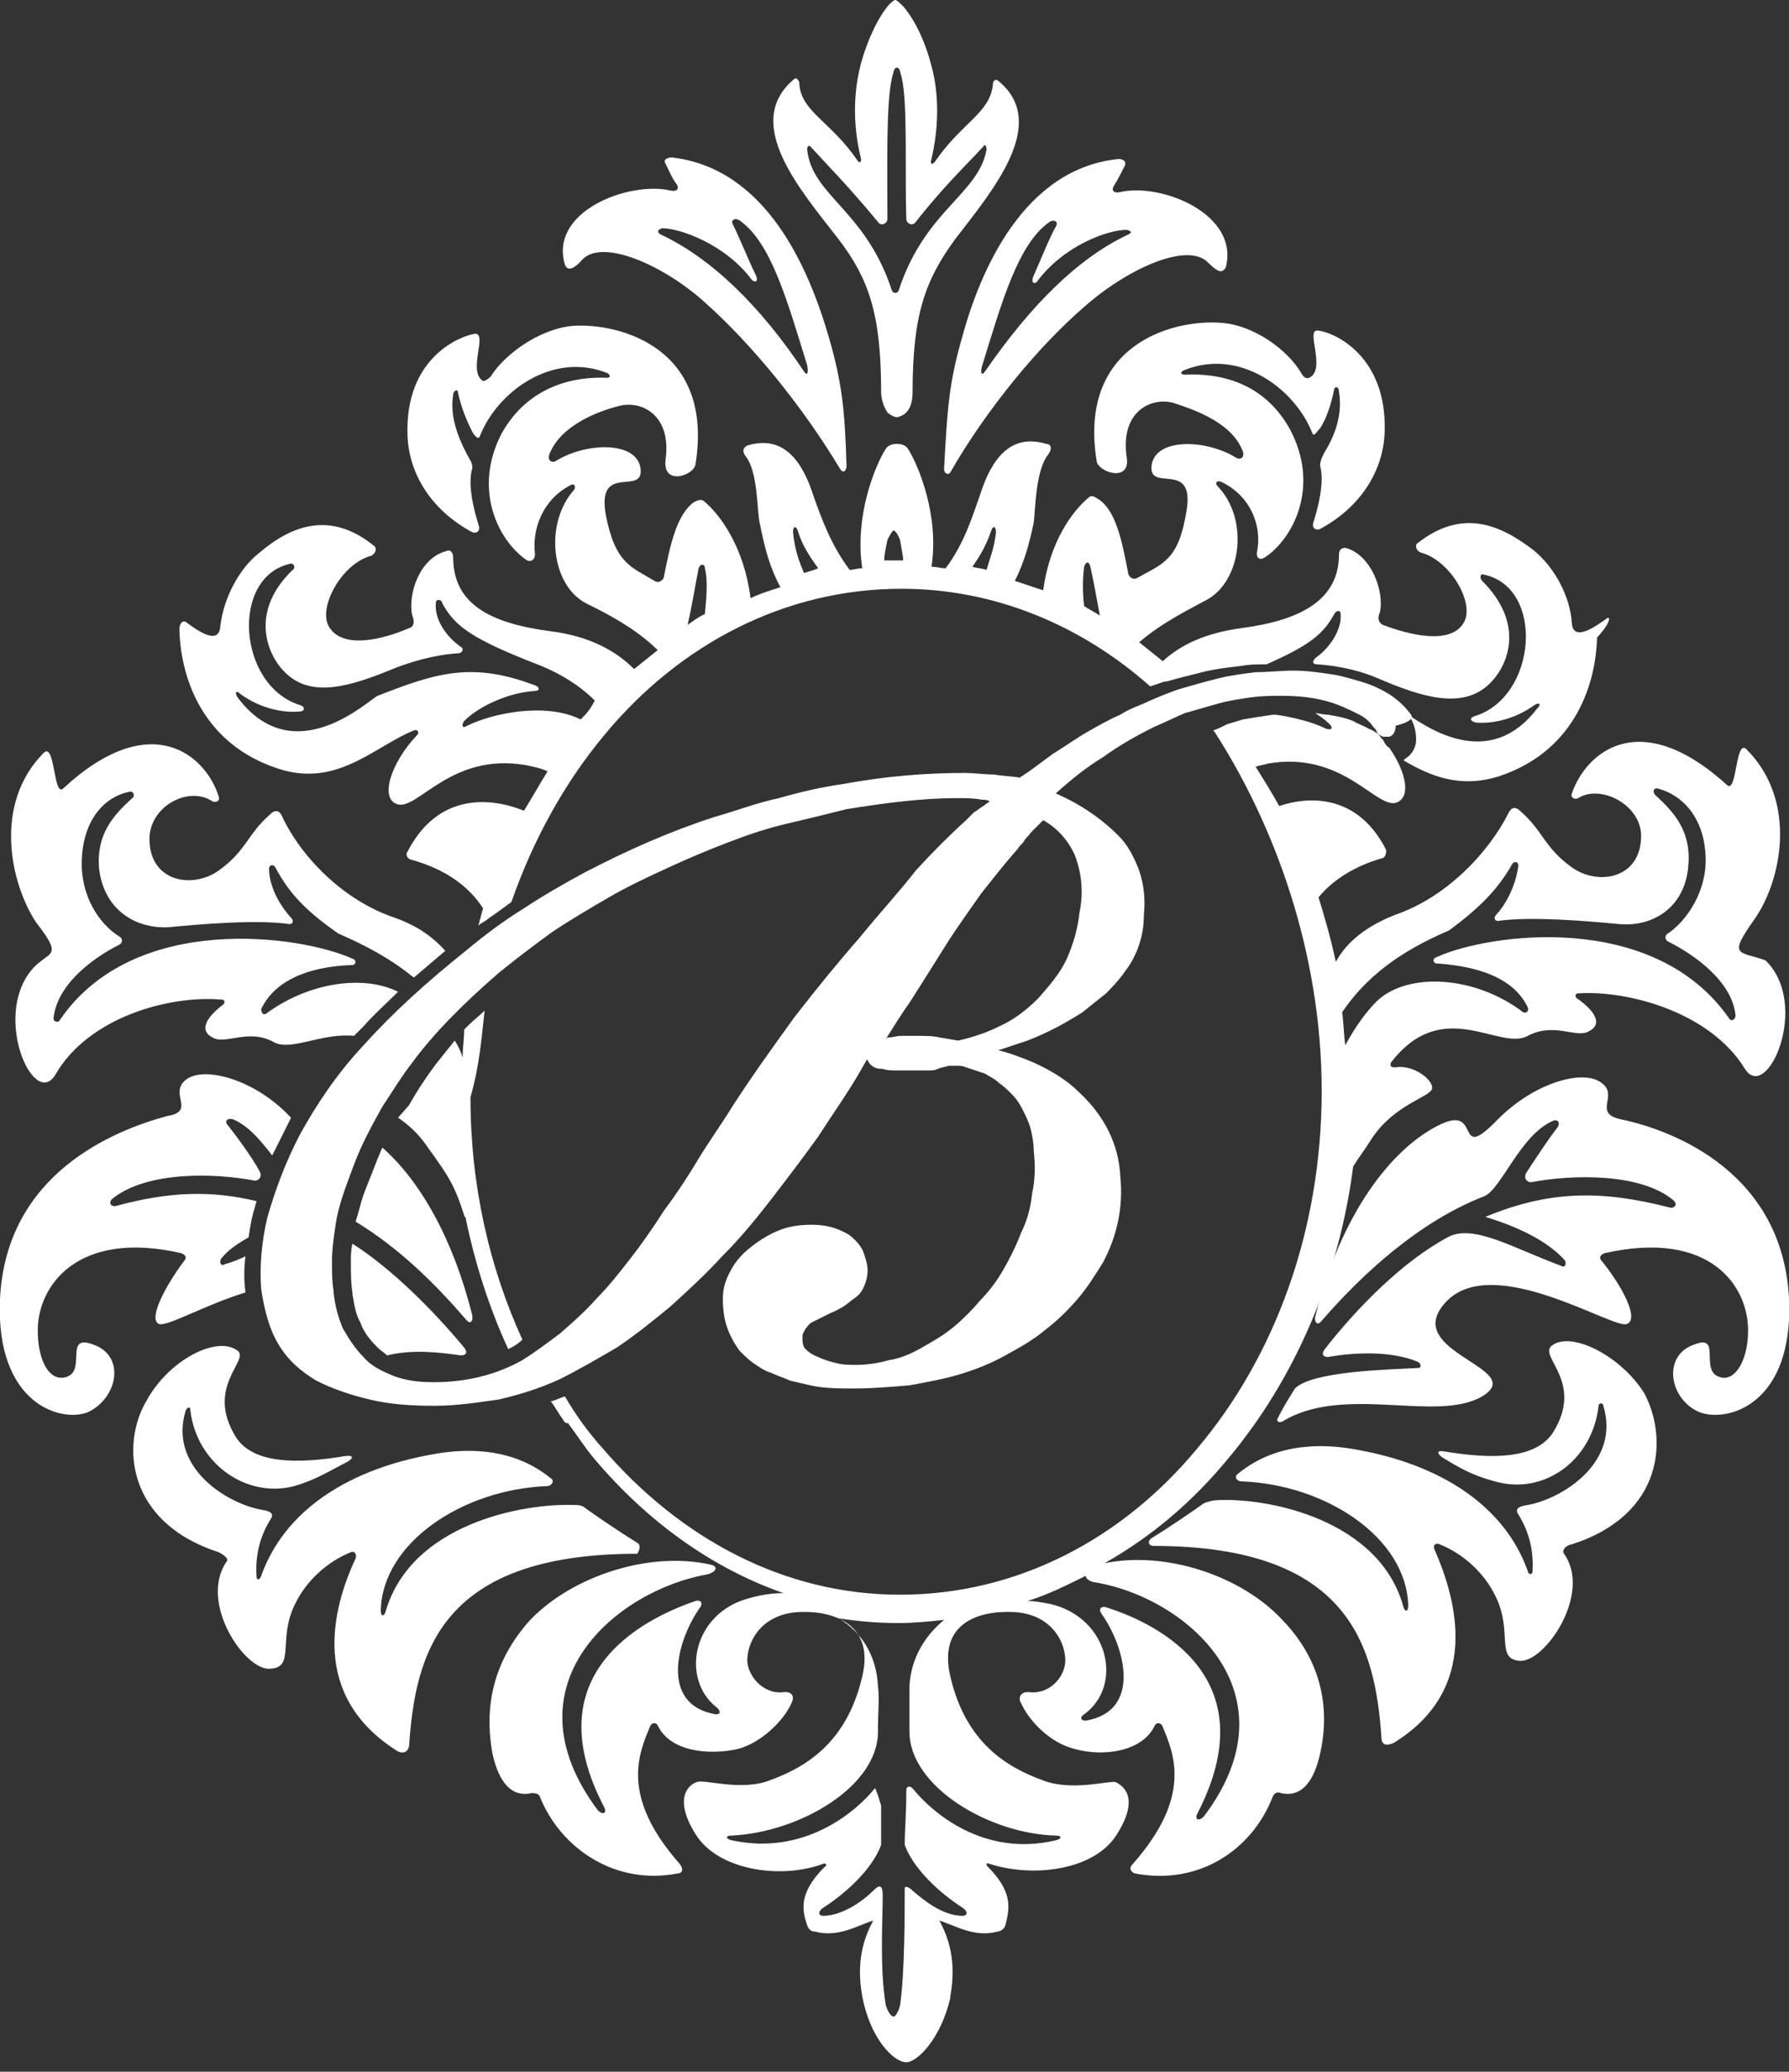 <svg xmlns="http://www.w3.org/2000/svg" viewBox="0 0 113.7 131.6"><rect x="0" y="0" width="113.7" height="131.6" fill="#333333" stroke="none"/><path fill="#FFF" d="M52.7 21.5c-1.3-4.5-4-10.8-10-11.5-.2 0-.6.1-.4.4.2.4.4.9.7 1.3.2.3 0 .5-.4.4-2.6-.6-7.7 1.3-6.7 4.7.1.3.4.5 1.1-.3 1.3-1.4 5.3.4 7.9 2.8 2.9 2.6 6.1 6.5 8.5 10.5.2.3.4.1.4-.2-.1-3.6-.3-5.3-1.1-8.1zm-1.6 2.1c-2.8-4.2-5.9-7.2-9.1-8.7-.2-.1-.3-.3.1-.4 1.1 0 4 1 5.7 3.3.3.2.4 0 .2-.4-.4-.8-1-2.3-1.4-3.1-.2-.3.1-.5.4-.3 2 1.4 3 5 4.3 9.2.1.5 0 .7-.2.4zM71.2 12.2c-.4.1-.6-.1-.4-.4.3-.5.5-.9.7-1.3.1-.3-.2-.4-.4-.4-6 .6-8.8 7-10 11.5-.8 2.8-.9 4.5-1.1 8.2 0 .3.3.4.4.2 2.3-4 5.6-8 8.5-10.5 2.7-2.4 6.6-4.2 7.9-2.8.7.7.9.6 1.1.3.9-3.4-4.1-5.4-6.7-4.8zm.5 2.7c-3.2 1.5-6.2 4.5-9.1 8.7-.2.3-.3.1-.2-.3 1.3-4.2 2.3-7.8 4.3-9.2.3-.2.6 0 .4.3-.4.7-1 2.2-1.4 3.1-.2.4 0 .6.2.4 1.7-2.3 4.5-3.3 5.7-3.3.4.1.3.2.1.3zM89.6 45.3c-.3-.4-.7-.8-1.3-1.2-.5-.3-1.1-.6-1.8-.8-.7-.2-1.3-.4-2.1-.5-.7-.1-1.4-.2-2.2-.2-.8 0-1.6.1-2.4.1-.8.1-1.6.2-2.4.4-.8.2-1.5.4-2.2.6-.7.2-1.4.5-2.1.8-.6.3-1.3.5-1.9.9-.7.3-1.4.7-2.1 1.1-.7.4-1.4.9-2.2 1.4-.7.5-1.3 1-2.1 1.5-.5-.1-1.1-.1-1.6-.2-.6 0-1.3-.1-1.9-.1-2.4 0-5 .2-7.7.7-1.4.2-2.7.5-4.1.9-1.4.3-2.7.8-4.1 1.2-2.8.9-5.5 2.1-8.2 3.5-1.3.7-2.7 1.5-3.9 2.3-1.3.8-2.5 1.7-3.7 2.7-2.5 2-4.7 4-6.4 5.9-1.8 1.9-3.1 3.9-4.1 5.7-1 1.9-1.6 3.6-2.1 5.3-.4 1.7-.5 3.2-.4 4.6.2 1.3.5 2.5 1.1 3.5.6 1 1.4 1.7 2.4 2.3 1 .5 2.1.9 3.4 1.2 1.2.3 2.6.4 4.1.4 1.4 0 2.7-.2 4.1-.4 1.3-.3 2.6-.7 3.9-1.3 1.2-.6 2.4-1.3 3.6-2 1.2-.8 2.3-1.7 3.4-2.6 1.1-1 2.2-2 3.3-3.2 1.1-1.1 2.1-2.3 3.1-3.6s2-2.6 3-4c.9-1.4 1.9-2.8 2.7-4.2l.4-.7c.1.1.1.2.2.3.2.2.4.3.8.3.3.1.6.1.9.1h2.1c.1 0 .3 0 .5-.1s.4-.1.7-.2h.6c.3 0 .5.1.8.2l.9.3c.3.2.6.3.9.6.3.2.6.5.8.7.3.3.5.6.7 1 .2.4.4.8.5 1.2.1.4.2.9.2 1.4.1.9.1 1.8-.1 2.7-.1.9-.3 1.7-.7 2.5-.3.8-.7 1.6-1.1 2.3-.4.7-.9 1.4-1.5 2-.5.6-1.1 1.2-1.7 1.7-.6.5-1.3.9-2 1.3s-1.4.7-2.1.8c-.7.2-1.4.3-2.1.3-.4 0-.8 0-1.2-.1-.4-.1-.8-.2-1.2-.4-.3-.1-.6-.3-.8-.5-.2-.2-.2-.5-.2-.8 0-.2.1-.3.2-.5.1-.1.2-.3.4-.4l.6-.3.6-.3c.3-.1.6-.3.8-.4.3-.2.5-.4.8-.6.3-.2.5-.6.6-.9.1-.3.2-.7.1-1.2-.1-.4-.2-.8-.4-1.1-.2-.3-.5-.6-.8-.8-.7-.4-1.4-.6-2.3-.6-.8 0-1.5.1-2.2.4-.7.3-1.3.7-1.9 1.2-.6.5-1 1.1-1.3 1.8-.3.7-.3 1.4-.2 2.2.1.9.5 1.7 1 2.4.3.3.6.6.9.8.3.2.7.5 1.1.6.4.2.8.3 1.2.5l1.3.3c.9.2 1.8.2 2.7.2h.1c1.2 0 2.3-.1 3.5-.2 1.1-.2 2.2-.4 3.2-.7 1-.3 2-.7 2.9-1.2.9-.5 1.8-1 2.5-1.6.8-.6 1.5-1.3 2.1-2 .6-.7 1.1-1.5 1.6-2.3.9-1.7 1.3-3.5 1.1-5.5-.1-2-1-3.8-2.6-5.3-.8-.8-1.8-1.4-2.9-1.9-.7-.3-1.5-.6-2.3-.8h.1l1.8-.6c1.3-.5 2.4-1.1 3.5-1.8l1.5-1.2s.9-.9 1.2-1.4c.4-.5.7-1.1.9-1.7.2-.6.3-1.2.3-1.9.1-1 0-1.9-.3-2.8-.3-.8-.7-1.6-1.3-2.2-1.1-1.1-2.4-2-4-2.7 1-.9 2-1.7 3-2.3 1.1-.8 2.2-1.4 3.2-1.9.7-.3 1.3-.6 2-.9l2.1-.6c.7-.2 1.4-.3 2.1-.4.7-.1 1.4-.1 2-.1 1.4 0 2.6.2 3.6.6.5.2.9.4 1.3.6.4.2.7.5.9.8.1.1.2.2.2.3.1.2.2.2.4.3h.4c.3-.1.4-.4.4-.7 1.2-.3 1.1-.6.9-.8zm-35 14.3c-1.4 1.6-2.7 3.2-4.1 5-1.3 1.8-2.6 3.6-3.9 5.6-.8 1.3-1.6 2.4-2.2 3.4-.6 1-1.3 2.1-2.2 3.3-.7 1.1-1.4 2.1-2.1 3-.7.9-1.4 1.8-2.2 2.6-.7.8-1.5 1.5-2.3 2.2-.8.6-1.6 1.2-2.4 1.7-1.6.9-3.5 1.4-5.6 1.4-1 0-1.8-.1-2.6-.4-.7-.3-1.4-.6-1.9-1.2-.5-.5-.9-1.1-1.3-1.8-.3-.7-.5-1.4-.6-2.3V82c-.1-.6-.1-1.2-.1-1.9s.1-1.4.2-2.1c.1-.8.3-1.5.6-2.4.3-.8.6-1.7 1-2.6.4-.9.9-1.8 1.4-2.7.6-.9 1.2-1.9 1.9-2.8 1.4-1.9 3.3-3.8 5.5-5.7 1.1-.9 2.3-1.8 3.4-2.6 1.2-.8 2.4-1.5 3.6-2.2 1.2-.7 2.5-1.3 3.8-1.9 1.3-.6 2.5-1.1 3.8-1.6 1.3-.5 2.5-.9 3.8-1.2 1.3-.3 2.5-.6 3.7-.9 2.5-.4 4.8-.7 7-.7.6 0 1.1 0 1.6.1.2 0 .3 0 .5.1-.1.1-.3.2-.4.3-.2.1-.4.3-.6.4l-.5.5c-1 .9-2.1 2-3.2 3.2-1 1.3-2.3 2.7-3.6 4.3zm13.7-5.3c.4 1 .6 2.3.3 3.7-.1 1-.4 2-.8 2.9-.4.9-1.1 1.7-1.8 2.5-.8.8-1.6 1.4-2.5 1.8-.8.4-1.7.7-2.6.9l-.6-.1-.6-.1c-.4-.1-.9-.1-1.6-.1h-.8c-.3 0-.6.1-.8.1-.1 0-.1 0-.2.1.5-.8 1-1.6 1.5-2.3.9-1.4 1.7-2.7 2.4-3.8.7-1.1 1.5-2.2 2.2-3.2.8-1 1.5-1.9 2.3-2.8.1-.2.3-.3.4-.5.1-.2.3-.3.4-.5l.5-.5.3-.3c.9.5 1.6 1.3 2 2.2zM63.4 5.1c-.2-.1-.3.1-.3.3-.2 1.8-2 2.4-3.7 4.9-.2.2-.3.1-.2-.2.7-3 .2-5.2 0-5.9-.4-1.6-1.1-3-1.8-3.8-.2-.2-.4-.4-.5-.4-.1 0-.3.2-.4.3-.7.8-1.4 2.3-1.8 3.8-.2.8-.7 3 0 5.9.1.3-.1.4-.2.2-1.7-2.5-3.6-3.1-3.7-4.9 0-.2-.2-.4-.3-.3-3.4 2.8.4 7.1 2.8 10.2 1.9 2.5 2.7 4.7 2.7 9.7 0 .5.2 1 .4 1.3.1.1.4.3.6.3.1 0 .4-.1.6-.3.3-.3.4-.8.4-1.3 0-4.9.8-7.1 2.7-9.7 2.3-3 6.1-7.4 2.7-10.1zm-6.2 13.1c-.1.4-.2.4-.3.4-.1 0-.2 0-.3-.4-1.7-4.9-5-5.8-5.3-8.7 0-.2.1-.3.2-.2 1 1.1 2.4 2.5 4.3 4.8.2.3.6.1.6-.2 0-3-.1-7.4.3-9 .1-.3.1-.6.3-.6.2 0 .2.3.3.6.4 1.6.2 6 .3 9 0 .3.4.5.6.2 1.8-2.3 3.3-3.7 4.3-4.8.1-.2.2 0 .2.2-.5 2.8-3.8 3.8-5.5 8.7zM113.7 82.5c-.4-8-7.3-10.7-10.7-11.4-1.8-.4-.1-1.5-1.2-2.3-1.1-.9-4.2-.1-6.6 2.3-2.8 2.9-1-.9-3.6.3-3.2 1.5-6.4 5.8-8 12.2-.1.3.1.7.4.3 2.6-3 6.2-6.3 10.3-7.9 1.1-.4 2.3-3.9 4.4-4.8.2-.1.5 0 .3.4-.7.9-1.4 2-2 2.9-.2.4.1.6.3.6 2.6-.5 6.9-.6 9 1.1.4.3.1.6-.2.5-4.3-1.1-7.6-1.1-11.7.6 2 .6 3.9 1.5 5 2.7.2.2.1.6-.2.4-3-1.1-5.6-2.7-7.2-1.8-2.8 1.5-5.7 4.4-7.8 7.1-.3.4 0 .5.2.5 1.7-.3 4-.4 5.7.3.2.1.3.4 0 .4-1.9.1-6.7.2-7.8 1.3-.5.8-.8 1.3-1.1 1.9-.1.2.1.3.3.2 3.9-2.4 9.8.1 12.7-1.6 3-1.8-5.3-2.8-2.3-6s10.7 1.8 11.5 1.4c.8-.3-.3-2.4-1.6-4-.2-.2-.1-.4.2-.5 6.7-1.5 9.1 2.1 9.1 4.9 0 1.9-.8 3.2-1.7 3-1.5-.3.1-2.8-1.7-2.1-2.1.7-1.6 3.5.3 4.3 1.8.7 6-.5 5.7-7.2z"/><path fill="#FFF" d="M30.8 64.2c-.3.3-.7.6-1 .9l-.3.3c0 .6-.1 1.2-.1 1.8-.1-.4-.3-.8-.5-1.1l-1.2 1.5c-.6.8-1.2 1.7-1.7 2.6l-.7.8c.6.4 1.3 1 1.9 1.9 1.3 1.8 1.7 2.4 2.3 4.3 0 .1.1.1.1.2.6 2.9 1.5 5.7 2.7 8.3l.2-.1c.2-.1.5-.3.7-.5-2.1-4.6-3.3-9.8-3.3-15.4.6-2.1.7-3.8.9-5.5zM98.6 85.5c-.8.7 2.1 2.3.1 5.5-1.1 1.7-3.9 1.7-6.9 1.2-.6-.1-.4.2-.1.4 1 .6 1.8 1.1 3.3 1.5 3.1.9 6.2-1.3 6.6-4.8 0-.2.3-.2.3 0 1.1 3.6-2.6 5.9-4.8 6.3-.7.1-.8.3-.6.6.5.8 1 2 .9 3.6 0 .3-.3.2-.3 0-2.2-6.1-9.2-7.4-10.8-7.7-1.6-.3-4.9-.7-7.6 1.5-.3.2-.1.5.2.5 5.4.2 10.5 3.6 10.6 7.9 0 .4-.2.4-.3.1-1.5-5.6-8.7-7-11.9-6.8-.2 0-.6.1-.8.2-.7.5-2 1.4-3.3 2.2-.3.2-.2.5.1.5 12.5 0 14.1 6.4 14.5 12.2 0 .5.4.5.8.3 5.5-3.4 4-9 2.6-12.2-.2-.4.1-.5.3-.4 1.5.6 2.8 1.8 3.5 3.2 1.2 2.3 0 4.1 1.6 4.2 1.6.1 4.6-4.3 2.8-6.8-.2-.3.3-.6.5-.6 5.9-1.9 6.1-6.8 4.6-9.6-1.5-2.4-4.7-4-5.9-3zM40.5 98c-1.3-.8-2.6-1.7-3.3-2.2-.2-.2-.5-.2-.8-.2-3.2-.1-10.3 1.2-11.9 6.8-.1.3-.3.3-.3-.1.1-4.3 5.2-7.7 10.6-7.9.2 0 .5-.3.2-.5-2.7-2.2-6-1.8-7.6-1.5-1.6.3-8.6 1.6-10.8 7.7-.1.3-.3.3-.3 0-.1-1.6.4-2.8.9-3.6.2-.3.1-.5-.6-.6-2.2-.4-5.9-2.7-4.8-6.3.1-.2.3-.3.3 0 .4 3.4 3.6 5.6 6.6 4.8 1.4-.4 2.3-1 3.3-1.5.4-.2.6-.5-.1-.4-3 .5-5.8.5-6.9-1.2-2-3.2.9-4.9.1-5.5-1.3-1-4.4.6-5.8 3.2-1.6 2.7-1.3 7.7 4.6 9.6.2.1.7.4.5.6-1.8 2.6 1.2 7 2.8 6.8 1.6-.1.4-1.9 1.6-4.2.7-1.4 2-2.6 3.5-3.2.2-.1.4.1.3.4-1.5 3.2-2.9 8.7 2.6 12.2.3.2.7.2.8-.3.4-5.9 2-12.2 14.5-12.2.2-.3.2-.6 0-.7zM22.4 79c-.1.4-.1.8-.1 1.2 0 .6 0 1.3.1 1.9v.1c.1.6.2 1.3.5 1.8.2.6.6 1.1 1.1 1.6.2.2.4.3.6.5 1.6-.4 3.3-.2 4.7 0 .2 0 .5-.1.2-.5-2-2.4-4.6-5-7.1-6.6zM24.3 72.9c-.1.2-.2.5-.3.7-.3.8-.6 1.5-.9 2.3-.2.6-.3 1.1-.5 1.7 2.8 1.7 5.1 4 7 6.2.3.4.5.1.4-.3-1.2-4.8-3.3-8.5-5.7-10.6zM11.5 79.6c.3.1.4.3.2.5-1.2 1.6-2.3 3.7-1.6 4 .5.2 2.9-1.2 5.5-2-.1-.8-.1-1.5 0-2.3-.4.2-.9.4-1.3.5-.3.2-.4-.2-.2-.4.4-.5 1-.9 1.7-1.3.1-.7.2-1.3.4-1.9 0-.1.1-.3.1-.4-2.9-.7-5.6-.6-8.9.3-.3.1-.6-.2-.2-.5 2.2-1.7 6.4-1.6 9-1.1.2 0 .5-.2.3-.6-.5-.9-1.3-2-2-2.9-.3-.3 0-.5.3-.4 1 .4 1.8 1.4 2.5 2.3l.9-1.8.3-.6-.1-.1c-2.3-2.4-5.5-3.2-6.6-2.3-1.1.9.7 2-1.2 2.3C7.3 71.8.4 74.5 0 82.5c-.3 6.7 3.9 7.9 5.6 7.2 1.9-.9 2.4-3.6.3-4.3-1.9-.7-.3 1.8-1.8 2.1-1 .2-1.7-1.1-1.7-3 0-2.8 2.5-6.4 9.1-4.9zM2.2 61.4c-2.8 2.9-.1 9.1 1.3 6.9 2.1-3.7 7.3-5.1 10.6-4.8.2 0 .2.2.1.3-1.2.9-1.5 1.7-.7 2.1.8.5 2.3-.6 3.9.3 1.1.6 3-.6 5.1-.4l.6-.6c.7-.8 1.5-1.5 2.2-2.2-2.2-1.1-5.7-.6-8.4 1.4-.2.1-.3-.1-.3-.3.8-1.7 2.8-2.7 5.8-2.8.2 0 .3-.3 0-.4-3.3-1.5-13.9-3-18.6 3.9-.1.2-.4.1-.4-.1.2-2.1 2.4-3.8 4.2-4.7.2-.1.2-.4 0-.5-1.3-.8-2.5-2.6-2.4-4.9.1-2.6 1.5-4 3-4.3.3-.1.4.3.2.4-1.2 1.1-2.3 2.3-2.1 4.5.3 2.5 2.2 3.8 4.4 3.7 2.1-.2 5.6-.5 7.7-.2.2 0 .3-.2.1-.4-1-1.1-1.4-2.3-1.4-3.1 0-.3.3-.3.4-.1.9 1.7 2 2.8 4 4.2 1.6.7 3.2 1.5 4.8 2.8l2-1.7c-.8-.9-1.8-1.6-3.2-2.1-3.3-1.1-6-3.9-7.2-6.5-.2-.4-.5-.3-.7-.1-1.5 1.3-1.5 2.3-3.3 3.6-1.7 1.2-4.4.7-4.4-2 0-2.1 2.5-3.4 4-2.4.2.1.5 0 .4-.3-.8-2.6-4.3-5.7-9.9-.5-.6.5-.5-2.9-1.2-2.3-3.3 3.3-2.1 8.4-.5 10.8 1.7 2.2.9 1.8-.1 2.8zM82.9 54.4l-.2.1-.1-.3h.2c.2-.1.3.1.1.2z"/><path fill="#FFF" d="M111.5 58.4c1.7-2.4 2.8-7.5-.5-10.8-.7-.7-.6 2.7-1.2 2.3-5.6-5.1-9-2.1-9.9.5-.1.3.2.4.4.3 1.4-.9 4 .4 4 2.4 0 2.7-2.7 3.2-4.4 2-1.8-1.3-1.8-2.3-3.3-3.6-.2-.2-.5-.3-.7.1-1.3 2.6-4 5.4-7.2 6.5-1.8.7-3.1 1.7-3.8 3-.3-1.4-.7-2.8-1.1-4.1.9-1.1 2.3-2 4.1-2.5.2-.1.2-.4.2-.5-1.6-3.2-4.4-3.6-6.8-2.8-.5-.9-1-1.7-1.5-2.5.3-.1.5-.1.8-.2 4.7-.8 6.8 2.8 8.1 2.5 1-.3.7-1.9-.4-3.5-.2-.1-.3-.3-.4-.5l-.1-.1c-.2-.3-.5-.5-.8-.6-.3-.2-.7-.3-1-.5-.5-.2-1-.3-1.6-.4-.3 0-.6-.1-.8-.1.3.2.6.4.9.7.2.2.2.4-.2.3-.8-.4-1.9-.7-3.2-.9h-.2c-.7.1-1.3.2-1.9.3l-1 .3-.2.1c-.2.1-.4.2-.7.3l.1.1c3.8 5.9 6.8 14 6.8 22.8 0 8.9-3 16.9-7.9 22.7-4.8 5.8-11.5 9.3-18.9 9.3-7.4 0-14-3.6-18.9-9.3-.9-1-1.7-2.1-2.4-3.3-.3.1-.5.2-.8.3H35c.3.4.5.8.8 1.2.1.2.2.2.3.2.6.8 1.1 1.6 1.7 2.3 3.3 3.9 7.4 6.9 12 8.5-.7 0-1.4.1-2.1.3-3.7.9-4.5 5.2-2.1 7 .2.2.2.4-.1.4-3.6-.6-2.5-4.7-1-6.8.2-.3 0-.5-.3-.4-3.5 1.2-10.2 4.7-5.8 13.1.2.4-.1.5-.4.2-6-8 1.2-14 7-15 .6-.2.6-.5.2-.6-3.9-.9-8.8.7-11.5 3.5-2.8 3.1-2.8 6.3-2.4 8.5.4 1.8 1.2 2.8 2.5 2.5.1 0 .4 0 .5.2 1.3 3.3 4.8 5.7 8.8 4.9.2 0 .4-.2.1-.6-3.8-4.3-2.6-7-1.9-8.7.1-.3.4-.3.5-.1.8 1.7 3.3 1.9 5.1 1.5 1.5-.4 2.9-1.8 3.4-2.9.2-.4.1-.8-.6-.7-1.3.1-2.3-1.2-2.2-2.2.1-1.3 1.1-2.8 3.3-2.9 2.2-.1 4.8.8 4 4.1-1 4.3-3.7 5.8-5.9 6.6-1.8.7-4.2-.1-4.6.1-.4.1-1.6.9-.1 3.3 1.4 2.3 5.4 2.9 8.1 1.9.2-.1.3.1.1.2-1.7 1.7-1.4 2.8-1.1 3.7.1.3.3.4.5.4 1.5.4 2.7-.4 3.7-.7-.6 1.1-1.1 2.6-.7 4.8.5 2.7 2 4.2 2.8 4.2.7 0 2.2-1.5 2.8-4.1v-.2.1c.4-2.2-.1-3.7-.7-4.8 1 .3 2.2 1.1 3.7.7.1 0 .4-.1.5-.4.2-.9.6-2-1.1-3.7-.2-.2-.1-.3.1-.2 2.8.9 6.7.4 8.1-1.9 1.5-2.4.3-3.1-.1-3.3-.4-.1-2.8.6-4.6-.1-2.2-.8-4.9-2.3-5.9-6.6-.8-3.4 1.8-4.2 4-4.1 2.2.1 3.2 1.6 3.3 2.9.1 1.1-.9 2.3-2.2 2.2-.7-.1-.8.4-.6.7.5 1.1 1.8 2.5 3.4 2.9 1.8.5 4.3.2 5.1-1.5.1-.2.4-.2.5.1.7 1.7 1.9 4.4-1.9 8.7-.3.3-.1.5.1.6 4.1.8 7.5-1.5 8.8-4.9.1-.2.3-.3.5-.2 1.3.3 2.1-.7 2.5-2.5.5-2.2.5-5.5-2.4-8.5-2.6-2.8-7.4-4.4-11.3-3.6 3-1.7 5.6-3.9 7.9-6.7 4.1-4.9 7-11.4 7.9-18.5.3-.5.7-1 1.2-1.8 1.4-2.1 3.6-2.6 3.8-3.1.2-.5-1.1-1.6-2.3-1.4-.2 0-.4 0-.3-.3 3.3-4.3 6.9-.7 8.7-1.7 1.7-.9 3.1.2 3.9-.3.8-.4.5-1.2-.8-2.1-.1-.1-.1-.3.1-.3 3.2-.2 8.4 1.2 10.6 4.8 1.4 2.2 4.2-4.1 1.3-6.9-1.7-.6-2.4-.2-.7-2.6zm-53.7 48.7v2.9c0 3.5 5.1 6.5 9.3 6.6.4 0 .4.2 0 .3-4.6 1.1-7.9-1.8-9.1-3.3-.2-.2-.4-.1-.4.1 0 1.6-.1 2.5-.1 3.5.6 1.6 2.3 3.1 3.7 4 .4.3.2.5 0 .5-1.3 0-2.5-1-3.2-1.6-.2-.2-.4-.3-.5-.2 0 1.7 0 5.5-.3 7.5-.1.4-.3.7-.4.7-.2 0-.4-.4-.5-.7-.4-2.4-.2-5.3-.2-7 0-.8-.3-.6-.6-.3-.7.7-2 1.6-3.2 1.6-.2 0-.4-.2 0-.5 1.4-.9 3.1-2.4 3.7-4v-2.5c-.2-.7-.4-1.2-.4-1.1-1.2 1.5-4.5 4.3-9.1 3.3-.4-.1-.4-.3 0-.3 4.3-.2 9.3-3.1 9.3-6.6 0-1.5.1-2 0-2.9-.1-1.9-1-3.4-2.5-4.3 1.3.2 2.5.3 3.8.3 1 0 2-.1 2.9-.2-1.2 1-2.1 2.4-2.2 4.2zm18.7 8.3c-.3.3-.6.2-.4-.2 4.4-8.5-2.3-12-5.8-13.1-.3-.1-.5.1-.3.4 1.5 2.1 2.6 6.2-1 6.8-.3 0-.4-.2-.1-.4 2.5-1.8 1.6-6.1-2.1-7-.5-.1-1-.2-1.5-.2 1.3-.4 2.5-1 3.7-1.6 0 .1.1.3.5.4 5.8.9 13 7 7 14.9zm33.4-50.7c-4.8-6.9-15.3-5.4-18.6-3.9-.3.1-.2.4 0 .4 3 .2 5 1.1 5.8 2.8.1.2-.1.4-.3.3-3-2.3-7.3-2.6-9.3-.7-.6.6-1.3 1.5-2 2.8-.1-.7-.1-1.4-.2-2.1 1.9-2.8 4.5-4.2 6.8-5.2 1.9-1.4 3.1-2.6 4-4.2.1-.2.4-.2.4.1-.1.8-.5 2.1-1.4 3.1-.2.2-.1.4.1.4 2.1-.3 5.6 0 7.7.2 2.2.2 4.2-1.1 4.4-3.7.2-2.2-.9-3.4-2.1-4.5-.2-.2-.1-.5.2-.4 1.5.4 2.9 1.8 3 4.3.1 2.2-1.2 4.1-2.4 4.9-.2.1-.2.4 0 .5 1.8.9 4.1 2.6 4.3 4.7 0 .3-.3.4-.4.2zM31.6 54.7c-.2-.1-.5-.3-.8-.4-.2-.1-.1-.2.1-.2.3 0 .6.1.9.1-.1.2-.1.4-.2.5z"/><path fill="#FFF" d="M102.1 39.3c-.7.5-2.1 1.5-2.2.3-.1-1.7-1.1-3.6-2.5-4.7-2.1-1.6-4.5-2.6-7.3-.4-.2.1-.1.5.2.6 1.9.5 3.5 3.3 2.7 4.5-1 1.6-4.3.4-5.1.1-.4-.2-.3-.6-.2-.8.3-1.4-.6-3.7-2.2-4.1-.2 0-.4.1-.4.4 0 2.9-2.4 4.2-6.2 4.7-2.2.3-3.8 1-5 2.1l-1.5-1.2c1.5-1.3 3.4-2.2 4.3-2.7 2.2-1.2 2.7-5.1.7-7.2-.2-.2-.1-.4.2-.3 1.9.9 2.6 2.8 2.3 4.4-.1.5.2.6.5.4 1.8-1.2 3.5-4.5 1.6-8.1-1.7-3.1-4.6-3.6-6.7-3.5-.3 0-.3-.2 0-.3 3.5-1.4 7 1.2 8.1 4 .1.3.3-.1.5-.3.4-.6.7-1.5.9-2.5.1-.2.3-.1.3.2.2 1.2-.1 2.5-.9 3.8-.1.2-.3.5-.3.9.2.7.1 1.9-.4 3.5-.2.5.2.6.4.5 2.6-1.4 4-3.7 4.1-6.1.2-5.1-3.5-6.5-4.3-6.5-.7 0 .6 2.5-.5 3-.2.1-.4-.1-.5-.3-.8-1.4-3-3.1-5.2-3.2-3-.2-9 1.4-7.8 8.8.1.7 2.2 1.4 1.9-.3-.4-2.9 1.6-3.8 3-3.4 1.2.4 3.7 1.2 4.4 3.1.1.4-.2.5-.4.4-1.9-1.2-5.1-1.3-5.4.4-.3 1.9 2.8-.4 2.2 3-.5 3.1-1.5 3.3-3.1 4.2-.3.2-.6-.1-.6-.3-.4-2.1-.8-4-1.9-4.7-.2-.1-.4-.3-.6-.1-1.1.9-2.5 2.9-2.9 5.9l-1.8-.6c.6-1.2.9-2.3 1.2-3.7.1-.7.1-3.3.9-4.3.3-.4.2-.7-.1-.7-2.3-.7-3.5 1-4.2 3.2-.5 1.4-1 3.1-2.2 4.7-.3 0-.6-.1-.9-.1.5-3.2-.8-6.4-1.5-7.5-.2-.3-.6-.3-.7-.3-.1 0-.5 0-.7.3-.7 1.1-2 4.3-1.5 7.6-.3 0-.6.1-.8.1-1.2-1.6-1.8-3.3-2.3-4.7-.7-2.2-1.9-3.9-4.2-3.2-.2.1-.4.3-.1.7.8 1 .7 3.6.9 4.3.3 1.5.6 2.7 1.3 4-.6.2-1.3.4-1.9.7-.4-3.2-1.9-5.3-3-6.2-.2-.1-.4 0-.6.1-1.1.8-1.5 2.7-1.9 4.7 0 .2-.3.5-.6.3-1.5-.9-2.5-1.1-3.1-4.2-.6-3.4 2.5-1.1 2.2-3-.3-1.7-3.5-1.6-5.4-.4-.2.1-.5 0-.4-.4.7-1.9 3.2-2.8 4.4-3.1 1.4-.4 3.4.5 3 3.4-.2 1.7 1.8 1 1.9.3 1.2-7.4-4.8-9-7.8-8.8-2.2.2-4.4 1.9-5.2 3.2-.1.1-.3.3-.5.3-1-.6.3-3-.5-3-.8.1-4.5 1.4-4.3 6.5.1 2.4 1.5 4.7 4.1 6.1.2.1.6 0 .4-.5-.5-1.6-.6-2.8-.4-3.5.1-.3-.2-.7-.3-.9-.7-1.3-1.1-2.6-.9-3.8 0-.3.3-.4.3-.2.2 1 .6 1.9.9 2.5.1.2.4.6.5.3 1.1-2.8 4.6-5.4 8.1-4 .2.1.2.3 0 .3-2.1-.1-5 .5-6.7 3.5-1.9 3.6-.2 6.9 1.6 8.1.2.1.5 0 .5-.4-.2-1.6.5-3.5 2.3-4.4.2-.1.3.1.2.3-1.9 2.1-1.5 6 .7 7.2 1 .5 3.1 1.5 4.6 3l-1.5 1.2c-1.2-1.2-2.9-2.1-5.3-2.4-3.8-.5-6.2-1.7-6.2-4.7 0-.4-.3-.5-.4-.4-1.7.4-2.5 2.7-2.2 4.1.1.2.2.7-.2.8-.9.4-4.1 1.6-5.1-.1-.7-1.2.8-4 2.7-4.5.2-.1.4-.4.2-.6-2.8-2.3-5.3-1.3-7.3.4-1.3 1-2.3 2.9-2.5 4.7-.1 1.2-1.4.3-2.2-.3-.2-.1-.4.1-.4.5.1 3.4 1.7 7.3 6.2 8.8 3.8 1.3 6.2-1.4 8.7-2.4.2-.1.4.1.2.3-1.7 1.8-2.4 4.1-1.2 4.4 1.3.3 3.4-3.3 8.1-2.5.5.1 1 .2 1.4.4-.5.8-1 1.7-1.5 2.5-2.5-1-5.6-.9-7.4 2.6-.1.1-.1.4.2.5 2.2.6 3.7 1.7 4.6 3.1l-.3 1.1c.2-.2.5-.3.7-.5l.3-.2 1.1-.8c1.4-4 3.4-7.6 5.9-10.6 4.8-5.8 11.5-9.3 18.9-9.3 5.9 0 11.4 2.3 15.8 6.2l.9-.3h.1c.7-.2 1.5-.4 2.3-.6.8-.2 1.6-.3 2.5-.4.5-.1 1-.1 1.6-.1 2.7-1.2 3.6-1.9 4.3-3.2.1-.2.4-.3.4 0 .1.9-.6 2.1-1.6 2.8-.2.2-.2.4.1.4 1.6.1 3 .5 3.9.9 2.8 1.2 5.4 2 7.1.3 1.2-1.2 2.2-3.8-.5-6.5-.2-.2-.1-.5.1-.4 3.9.8 3.4 7.8-.6 9-.3.1-.3.3.1.4 1.2.1 2.6-.3 3.7-1.1.3-.2.5-.1.2.2-2.9 3.8-6.6 1.5-8.2.4.1.1.1.2.2.3.2.4.3.8.3 1.3 0 .4-.2.9-.7 1.2l-.1.1c1.7 1 3.6 1.8 6.1 1 4.5-1.5 6.1-5.4 6.2-8.8 1-1.1.8-1.4.6-1.2zm-65 6.2l-.2.2c-2.2-1.1-5.6-.4-7.2.4-.3.2-.4 0-.2-.3 1-1 2.9-1.8 4.4-1.9.5 0 .4-.3 0-.4-4-1.5-6.3-.7-9.9.7-.5.2-5.3 4.9-8.9.1-.2-.3-.1-.5.2-.2 1.1.8 2.5 1.2 3.7 1.1.4 0 .4-.3.1-.4-4-1.2-4.5-8.2-.6-9 .2 0 .3.3.1.4-2.7 2.6-1.7 5.3-.5 6.5 1.7 1.7 4.2.9 7.1-.3.8-.3 2.3-.8 3.9-.9.3 0 .4-.3.2-.4-1-.7-1.7-1.8-1.6-2.8 0-.3.4-.2.4 0 .8 1.5 1.9 2.3 6.3 4 1.2.5 2.4 1.2 3.4 2.2-.2.4-.4.7-.7 1zm7.7-6.5c-.4.2-.7.4-1.1.7.3-1.3.5-2.6.7-3.6.1-.3.4-.3.4 0 .2.8.1 1.8 0 2.9zm6.3-2.6c-.3-.7-.6-1.5-.7-2.6 0-.4.2-.4.3-.1.3 1 .8 1.7 1.3 2.4-.2.1-.6.2-.9.3zm6.1-.8h-1c0-.4.1-.8.2-1.3.1-.2.3-.6.4-.6.1 0 .3.3.4.6.1.6.2 1 .2 1.3h-.2zm5.5.6c-.3-.1-.6-.1-.9-.2.5-.7.9-1.4 1.2-2.3.1-.3.3-.3.3.1-.1 1-.4 1.7-.6 2.4zm6.2 2.3c-.1-.9-.1-1.7 0-2.5.1-.3.3-.4.4 0 .2.9.4 2 .6 3.1-.3-.2-.7-.4-1-.6z"/></svg>